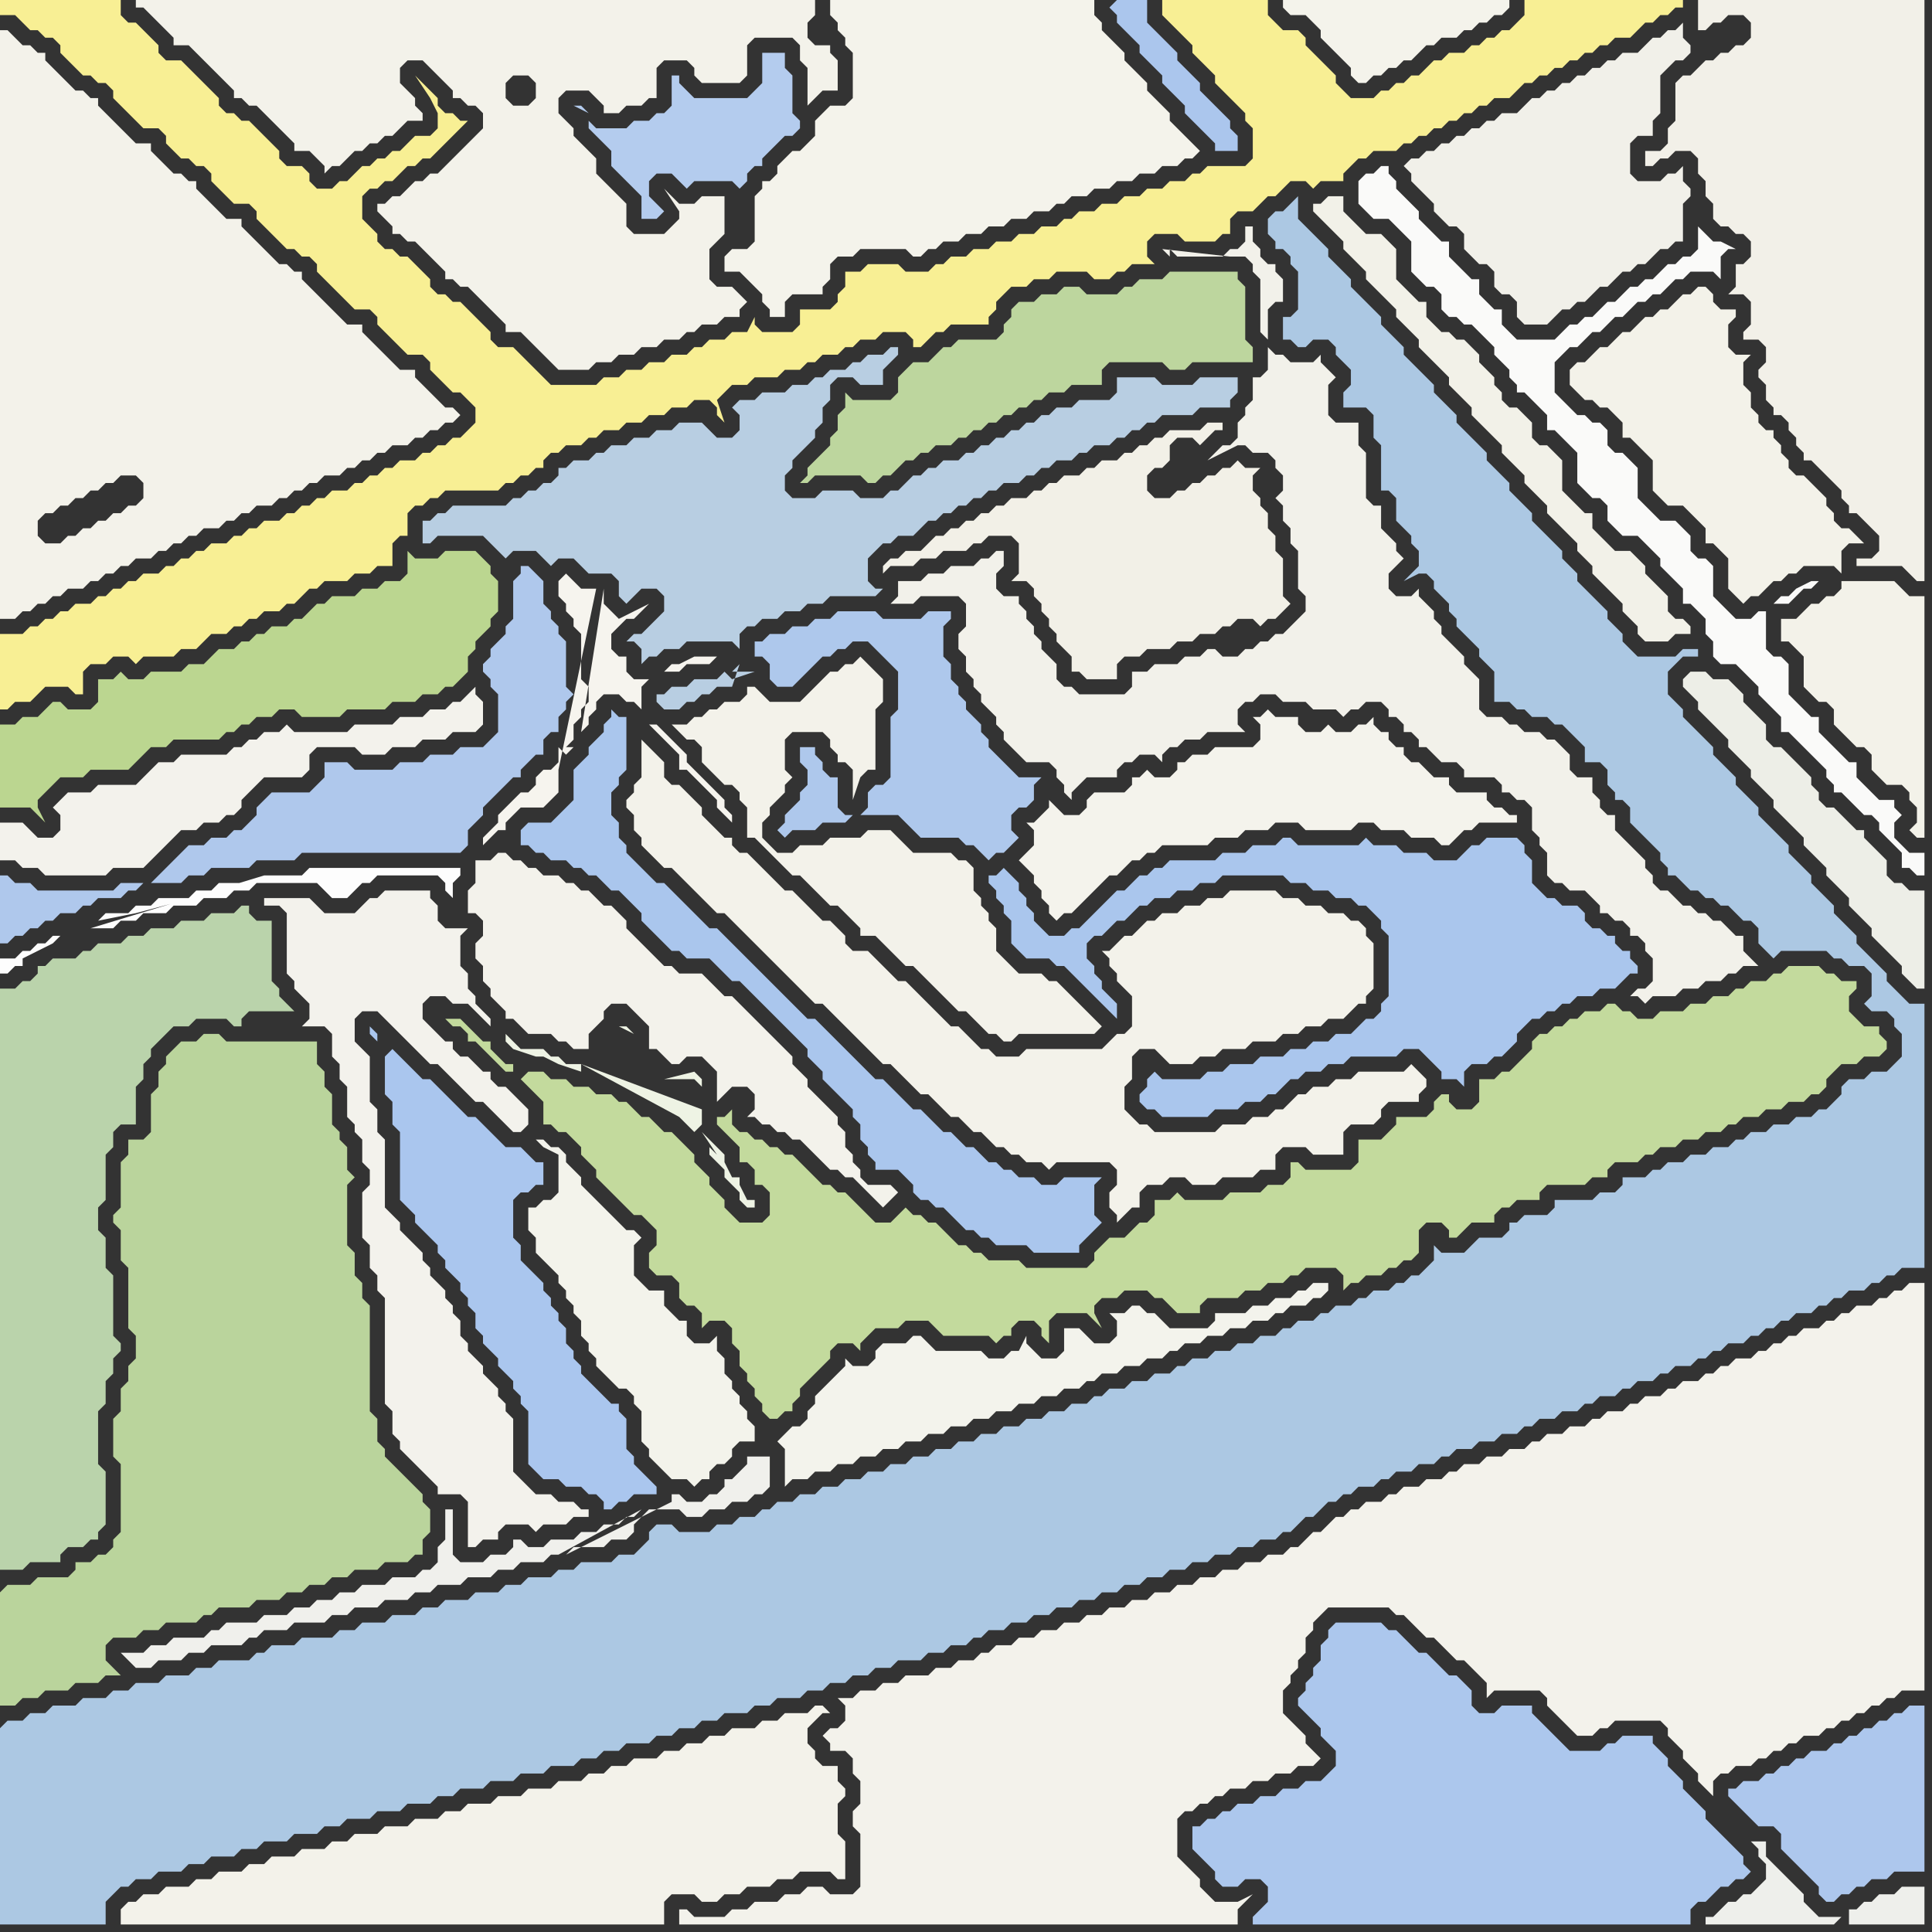 <svg width="256" height="256" xmlns="http://www.w3.org/2000/svg"><rect width="100%" height="100%" fill="#333333" stroke="none"/><script> 
var tempColor;
function hoverPath(evt){
obj = evt.target;
tempColor = obj.getAttribute("fill");
obj.setAttribute("fill","red");
//alert(tempColor);
//obj.setAttribute("stroke","red");}
function recoverPath(evt){
obj = evt.target;
obj.setAttribute("fill", tempColor);
//obj.setAttribute("stroke", tempColor);
}</script><path onmouseover="hoverPath(evt)" onmouseout="recoverPath(evt)" fill="rgb(243,243,235)" d="M  71,160l -1,0 0,3 1,1 0,2 1,1 1,1 1,1 0,1 1,1 0,1 1,1 0,1 1,1 0,2 1,1 0,1 1,1 0,1 1,1 1,1 1,1 1,0 1,1 0,1 1,1 0,4 1,1 0,1 1,1 1,1 1,1 2,0 1,1 1,-1 1,0 0,-1 1,-1 1,0 1,-1 0,-1 1,-1 2,0 0,-2 -1,-1 0,-1 -1,-1 0,-1 -1,-1 0,-1 -1,-1 0,-2 -1,-1 0,-2 -1,1 -2,0 -1,-1 0,-2 -1,0 -1,-1 -1,-1 0,-2 -2,0 -1,-1 -1,-1 0,-4 1,-1 -1,-1 -1,0 -1,-1 -1,-1 -1,-1 -1,-1 -1,-1 -1,-1 0,-1 -1,-1 -1,-1 0,-1 -1,-1 -1,0 -1,-1 -1,0 1,1 2,1 0,5 -1,1 -1,0 -1,1Z"/>
<path onmouseover="hoverPath(evt)" onmouseout="recoverPath(evt)" fill="rgb(184,206,226)" d="M  88,80l 0,1 -1,1 -1,1 -1,1 -1,0 -1,1 1,0 1,1 0,2 1,-1 1,0 1,-1 2,0 1,-1 6,0 1,1 0,-2 1,-1 1,0 1,-1 2,0 1,-1 2,0 1,-1 2,0 1,-1 6,0 1,-1 -1,0 -1,-1 0,-3 1,-1 1,-1 1,0 1,-1 2,0 1,-1 1,-1 1,0 1,-1 1,0 1,-1 1,0 1,-1 1,0 1,-1 1,0 1,-1 2,0 1,-1 1,0 1,-1 1,0 1,-1 2,0 1,-1 1,0 1,-1 2,0 1,-1 1,0 1,-1 1,0 1,-1 1,0 1,-1 4,0 1,-1 4,0 0,-1 1,-1 0,-2 -5,0 -1,1 -4,0 -1,-1 -5,0 0,2 -1,1 -4,0 -1,1 -2,0 -1,1 -1,0 -1,1 -1,0 -1,1 -1,0 -1,1 -1,0 -1,1 -1,0 -1,1 -1,0 -1,1 -2,0 -1,1 -1,0 -1,1 -1,0 -1,1 -1,1 -1,0 -1,1 -3,0 -1,-1 -4,0 -1,1 -3,0 -1,-1 0,-2 1,-1 0,-1 1,-1 1,-1 1,-1 0,-1 1,-1 0,-2 1,-1 0,-2 1,-1 2,0 1,1 3,0 0,-2 1,-1 1,-1 0,-1 -1,0 -1,1 -2,0 -1,1 -1,0 -1,1 -2,0 -1,1 -1,0 -1,1 -2,0 -1,1 -3,0 -1,1 -2,0 -1,1 1,1 0,2 -1,1 -2,0 -1,-1 -1,-1 -3,0 -1,1 -2,0 -1,1 -2,0 -1,1 -2,0 -1,1 -1,0 -1,1 -2,0 -1,1 -1,0 0,1 -1,1 -1,0 -1,1 -1,0 -1,1 -1,0 -1,1 -7,0 -1,1 -1,0 -1,1 -1,0 0,3 1,0 1,-1 6,0 1,1 1,1 1,1 1,-1 3,0 1,1 1,1 1,-1 2,0 1,1 1,1 3,0 1,1 0,2 1,1 1,-1 1,-1 2,0 1,1 0,1 10,8 -1,1 3,0 -3,1 -1,-1 0,0 -1,1 -3,0 -1,1 -2,0 -1,1 -1,0 0,1 1,1 2,0 1,-1 1,0 1,-1 1,0 1,-1 2,0 1,-3 -10,-8Z"/>
<path onmouseover="hoverPath(evt)" onmouseout="recoverPath(evt)" fill="rgb(189,214,158)" d="M  111,56l 0,1 -1,1 0,1 -1,1 -1,1 -1,1 0,1 -1,1 1,0 1,-1 6,0 1,1 1,0 1,-1 1,0 1,-1 1,-1 1,0 1,-1 1,0 1,-1 2,0 1,-1 1,0 1,-1 1,0 1,-1 1,0 1,-1 1,0 1,-1 1,0 1,-1 1,0 1,-1 2,0 1,-1 4,0 0,-2 1,-1 7,0 1,1 2,0 1,-1 8,0 0,-2 -1,-1 0,-7 -1,-1 0,-1 -9,0 -1,1 -3,0 -1,1 -1,0 -1,1 -4,0 -1,-1 -2,0 -1,1 -2,0 -1,1 -2,0 -1,1 0,1 -1,1 0,1 -1,1 -5,0 -1,1 -1,0 -1,1 -1,1 -2,0 -1,1 -1,1 0,2 -1,1 -5,0 -1,-1 0,2 -1,1Z"/>
<path onmouseover="hoverPath(evt)" onmouseout="recoverPath(evt)" fill="rgb(244,243,236)" d="M  137,112l 0,0 -1,1 -1,1 1,1 1,1 0,1 1,1 0,1 1,1 0,1 1,1 1,-1 1,0 1,-1 1,-1 1,-1 1,-1 1,-1 1,0 1,-1 1,-1 1,0 1,-1 1,0 1,-1 6,0 1,-1 3,0 1,-1 3,0 1,-1 3,0 1,1 6,0 1,-1 2,0 1,1 3,0 1,1 3,0 1,1 1,0 1,-1 1,-1 1,0 1,-1 5,0 0,-1 -1,0 -1,-1 -1,0 -1,-1 0,-1 -4,0 -1,-1 0,-1 -2,0 -1,-1 -1,-1 -1,0 -1,-1 0,-1 -1,0 -1,-1 0,-1 -1,0 -1,-1 0,-1 -1,1 -1,0 -1,1 -2,0 -1,-1 -1,1 -2,0 -1,-1 0,-1 -3,0 -1,-1 -1,1 -1,0 1,1 0,2 -1,1 -5,0 -1,1 -2,0 -1,1 -1,0 0,1 -1,1 -2,0 -1,-1 -1,1 -1,0 0,1 -1,1 -4,0 -1,1 0,1 -1,1 -2,0 -1,-1 -1,-1 0,1 -1,1 0,0 -1,1 -1,0 1,1Z"/>
<path onmouseover="hoverPath(evt)" onmouseout="recoverPath(evt)" fill="rgb(243,242,236)" d="M  51,160l 0,-9 -1,-1 0,-3 -1,-1 0,-6 -1,-1 -1,-1 0,-3 1,-1 2,0 1,1 1,1 1,1 1,1 1,1 1,1 1,1 1,0 1,1 1,1 1,1 1,1 1,1 1,0 1,1 1,1 1,1 1,1 1,0 1,-1 0,-2 -1,-1 0,0 -1,-1 -1,-1 -1,0 -1,-1 0,-1 -1,0 -1,-1 -1,-1 -1,0 -1,-1 0,-1 -1,0 -1,-1 -1,-1 -1,-1 0,-2 1,-1 2,0 1,1 2,0 1,1 1,1 1,1 0,-1 -1,-1 -1,-1 0,-1 -1,-1 0,-2 -1,-1 0,-4 1,-1 -3,0 -1,-1 0,-2 -1,-1 0,-1 -6,0 -1,1 -1,0 -1,1 -1,1 -4,0 -1,-1 -1,-1 -6,0 0,1 2,0 1,1 0,8 1,1 0,1 1,1 1,1 0,2 -1,1 3,0 1,1 0,3 1,1 0,2 1,1 0,4 1,1 0,1 1,1 0,3 1,1 0,2 -1,1 0,6 1,1 0,3 1,1 0,2 1,1 0,14 1,1 0,3 1,1 0,1 1,1 1,1 1,1 1,1 1,1 0,1 3,0 1,1 0,6 1,0 1,-1 2,0 0,-1 1,-1 3,0 1,1 1,-1 3,0 1,-1 2,0 0,-1 -1,0 -1,-1 -2,0 -1,-1 -2,0 -1,-1 -1,-1 -1,-1 0,-7 -1,-1 0,-1 -1,-1 0,-1 -1,-1 -1,-1 0,-1 -1,-1 -1,-1 0,-1 -1,-1 0,-2 -1,-1 0,-1 -1,-1 0,-1 -1,-1 -1,-1 0,-1 -1,-1 0,-1 -1,-1 -1,-1 -1,-1 0,-1 -2,-2Z"/>
<path onmouseover="hoverPath(evt)" onmouseout="recoverPath(evt)" fill="rgb(174,200,236)" d="M  115,105l 0,2 -1,1 5,0 1,1 1,1 1,1 5,0 1,1 1,0 1,1 1,1 1,-1 1,0 2,-2 -1,-1 0,-2 1,-1 1,0 1,-1 0,-2 1,-1 -3,0 -1,-1 -1,-1 -1,-1 -1,-1 0,-1 -1,-1 0,-1 -1,-1 -1,-1 0,-1 -1,-1 0,-1 -1,-1 0,-2 -1,-1 0,-4 1,-1 0,-1 -3,0 -1,1 -5,0 -1,-1 -5,0 -1,1 -2,0 -1,1 -2,0 -1,1 -2,0 -1,1 -1,0 0,2 1,0 1,1 0,2 1,1 2,0 1,-1 0,0 3,-3 1,0 1,-1 1,0 1,-1 2,0 1,1 1,1 1,1 1,1 0,5 -1,1 0,8 -1,1 -1,0 -1,1 -2,3 -1,0 -1,-1 0,-4 -1,0 -1,-1 0,-1 -1,-1 0,-1 -2,0 0,2 1,1 0,2 -1,1 0,1 -1,1 -1,1 0,1 -1,1 1,1 1,-1 3,0 1,-1 3,0 1,-1 2,-3Z"/>
<path onmouseover="hoverPath(evt)" onmouseout="recoverPath(evt)" fill="rgb(171,198,237)" d="M  147,1l 0,0 1,1 0,1 1,1 1,1 1,1 0,1 1,1 1,1 1,1 0,1 1,1 2,2 0,1 1,1 1,1 1,1 1,1 0,1 3,0 0,-2 -1,-1 0,-1 -1,-1 -1,-1 -1,-1 -1,-1 0,-1 -1,-1 -1,-1 -1,-1 0,-1 -1,-1 -1,-1 -1,-1 -1,-1 0,-3 -4,0 -1,1Z"/>
<path onmouseover="hoverPath(evt)" onmouseout="recoverPath(evt)" fill="rgb(244,243,235)" d="M  172,0l -2,0 0,1 1,1 2,0 1,1 1,1 0,1 1,1 1,1 1,1 1,1 0,1 1,1 1,0 1,-1 1,0 1,-1 1,0 1,-1 1,0 1,-1 1,-1 1,0 1,-1 2,0 1,-1 1,0 1,-1 1,0 1,-1 1,0 1,-1 0,-1Z"/>
<path onmouseover="hoverPath(evt)" onmouseout="recoverPath(evt)" fill="rgb(175,200,236)" d="M  23,114l 0,0 -1,1 -1,1 -1,1 4,0 1,-1 2,0 1,-1 5,0 1,-1 5,0 1,-1 21,0 1,-1 0,-2 1,-1 1,-1 0,-1 1,-1 1,-1 1,-1 1,-1 1,0 0,-1 1,-1 1,-1 1,0 0,-2 1,-1 1,0 0,-2 1,-1 0,-1 1,-1 -1,-1 0,-6 -1,-1 0,-1 -1,-1 0,-1 -1,-1 0,-3 -1,-1 -1,-1 -1,0 0,1 -1,1 0,5 -1,1 0,1 -1,1 -1,1 0,1 -1,1 0,1 1,1 0,1 1,1 0,5 -1,1 -1,1 -3,0 -1,1 -3,0 -1,1 -3,0 -1,1 -5,0 -1,-1 -3,0 0,2 -1,1 -1,1 -5,0 -1,1 -1,1 0,1 -2,2 -1,0 -1,1 -2,0 -1,1 -2,0 -1,1 -1,1 -4,3 -3,0 -1,1 -10,0 -1,-1 -2,0 -1,-1 -1,0 0,9 1,0 1,-1 1,0 1,-1 1,0 1,-1 1,0 1,-1 2,0 1,-1 1,0 1,-1 3,0 1,-1 1,0 1,-1 4,-3Z"/>
<path onmouseover="hoverPath(evt)" onmouseout="recoverPath(evt)" fill="rgb(243,242,236)" d="M  46,97l -7,0 -1,-1 -1,1 -2,0 -1,1 -1,0 -1,1 -1,0 -1,1 -6,0 -1,1 -2,0 -1,1 -1,1 -1,1 -5,0 -1,1 -3,0 -1,1 -1,1 1,1 0,2 -1,1 -2,0 -1,-1 -1,-1 -3,0 0,5 2,0 1,1 2,0 1,1 8,0 1,-1 4,0 1,-1 1,-1 1,-1 1,-1 1,-1 2,0 1,-1 2,0 1,-1 1,0 1,-1 0,-1 1,-1 1,-1 1,-1 5,0 1,-1 0,-2 1,-1 5,0 1,1 3,0 1,-1 3,0 1,-1 3,0 1,-1 3,0 1,-1 0,-3 -1,-1 0,-1 -1,1 0,0 -1,1 -1,0 -1,1 -2,0 -1,1 -3,0 -1,1 -5,0 -1,1Z"/>
<path onmouseover="hoverPath(evt)" onmouseout="recoverPath(evt)" fill="rgb(243,242,233)" d="M  208,50l 0,1 1,1 1,1 1,0 1,1 1,0 1,1 1,1 0,2 1,0 1,1 1,1 1,1 0,4 1,1 1,1 2,0 1,1 1,1 1,1 0,2 1,0 1,1 1,1 0,4 1,1 1,1 1,-1 1,0 1,-1 1,-1 1,0 1,-1 1,0 1,-1 4,0 1,1 0,-3 1,-1 2,0 -1,-1 0,0 -1,-1 -1,0 -1,-1 0,-1 -1,-1 0,-1 -1,-1 -1,-1 -1,-1 -1,0 -1,-1 0,-1 -1,-1 0,-1 -1,-1 0,-1 -1,0 -1,-1 0,-1 -1,-1 0,-2 -1,-1 0,-3 1,-1 -2,0 -1,-1 0,-3 1,-1 0,-1 -2,0 -1,-1 0,-1 -1,-1 -1,0 -1,1 -1,0 -1,1 -1,1 -1,0 -1,1 -1,0 -1,1 -1,1 -1,0 -1,1 -1,1 -1,0 -1,1 -1,1 -1,0 -1,1 0,1 36,27 0,1 -1,1 -1,0 -1,1 -1,0 -1,1 -1,1 -2,0 0,3 1,0 1,1 1,1 0,4 1,1 1,1 1,0 1,1 0,2 1,1 1,1 1,1 1,0 1,1 0,2 1,1 1,1 2,0 1,1 0,1 1,1 0,2 -1,1 1,1 1,0 0,-32 -2,0 -1,-1 -1,-1 -7,0 -36,-27Z"/>
<path onmouseover="hoverPath(evt)" onmouseout="recoverPath(evt)" fill="rgb(237,238,231)" d="M  223,90l 0,1 1,1 1,1 0,1 1,1 1,1 1,1 1,1 0,1 1,1 1,1 1,1 0,1 1,1 1,1 1,1 0,1 1,1 1,1 1,1 1,1 0,1 1,1 1,1 1,1 0,1 1,1 1,1 1,1 0,1 1,1 1,1 1,1 0,1 1,1 1,1 1,1 1,1 0,1 1,1 1,1 1,0 0,-13 -2,0 -1,-1 -1,0 -1,-1 0,-2 -1,-1 -1,-1 -1,-1 0,-1 -1,0 -1,-1 -1,-1 -1,-1 -1,0 -1,-1 0,-1 -1,-1 0,-1 -1,-1 -1,-1 -1,-1 -1,-1 -1,0 -1,-1 0,-2 -1,-1 -1,-1 -1,-1 0,-1 -1,-1 -1,-1 -2,0 -1,-1 -2,0 -1,1Z"/>
<path onmouseover="hoverPath(evt)" onmouseout="recoverPath(evt)" fill="rgb(187,214,144)" d="M  0,99l 0,8 4,0 1,1 1,1 -1,-2 0,-1 2,-2 1,-1 3,0 1,-1 5,0 1,-1 1,-1 1,-1 2,0 1,-1 6,0 1,-1 1,0 1,-1 1,0 1,-1 2,0 1,-1 2,0 1,1 5,0 1,-1 5,0 1,-1 3,0 1,-1 2,0 1,-1 1,0 1,-1 1,-1 0,-2 1,-1 0,-1 1,-1 1,-1 0,-1 1,-1 0,-4 -1,-1 0,-1 -1,-1 -1,-1 -4,0 -1,1 -3,0 -1,-1 0,3 -1,1 -2,0 -1,1 -2,0 -1,1 -3,0 -1,1 -1,0 -1,1 -1,1 -1,0 -1,1 -2,0 -1,1 -1,0 -1,1 -1,0 -1,1 -2,0 -1,1 -1,1 -2,0 -1,1 -4,0 -1,1 -2,0 -1,-1 -1,1 -2,0 0,3 -1,1 -3,0 -1,-1 -1,0 -1,1 0,0 -1,1 -2,0 -1,1 -2,0Z"/>
<path onmouseover="hoverPath(evt)" onmouseout="recoverPath(evt)" fill="rgb(186,212,156)" d="M  0,211l 0,15 2,0 1,-1 2,0 1,-1 3,0 1,-1 3,0 1,-1 2,0 -2,-2 0,-2 1,-1 3,0 1,-1 2,0 1,-1 4,0 1,-1 1,0 1,-1 4,0 1,-1 3,0 1,-1 2,0 1,-1 2,0 1,-1 2,0 1,-1 3,0 1,-1 3,0 1,-1 1,0 0,-2 1,-1 0,-3 -1,-1 0,-1 -1,-1 -1,-1 -1,-1 -1,-1 -1,-1 0,-1 -1,-1 0,-3 -1,-1 0,-14 -1,-1 0,-2 -1,-1 0,-3 -1,-1 0,-8 1,-1 -1,-1 0,-3 -1,-1 0,-1 -1,-1 0,-4 -1,-1 0,-2 -1,-1 0,-3 -12,0 -1,-1 -2,0 -1,1 -2,0 -1,1 -1,1 0,1 -1,1 0,2 -1,1 0,5 -1,1 -2,0 0,2 -1,1 0,6 -1,1 0,1 1,1 0,4 1,1 0,8 1,1 0,3 -1,1 0,2 -1,1 0,3 -1,1 0,5 1,1 0,9 -1,1 0,1 -1,1 -1,0 -1,1 -2,0 0,1 -1,1 -4,0 -1,1 -3,0 -1,1Z"/>
<path onmouseover="hoverPath(evt)" onmouseout="recoverPath(evt)" fill="rgb(243,242,235)" d="M  68,114l 0,0 -1,-1 -1,0 -1,1 -2,0 0,3 -1,1 0,3 1,0 1,1 0,2 -1,1 0,2 1,1 0,2 1,1 0,1 1,1 1,1 0,1 1,0 1,1 1,1 3,0 1,1 1,0 1,1 2,0 0,-2 1,-1 1,-1 0,-1 1,-1 2,0 1,1 1,1 1,1 0,3 1,0 1,1 1,1 1,0 1,-1 2,0 1,1 1,1 0,4 1,-1 0,0 1,-1 2,0 1,1 0,2 -1,1 1,0 1,1 1,0 1,1 1,0 1,1 1,0 1,1 1,1 1,1 1,1 1,0 1,1 1,0 1,1 1,1 1,1 1,1 2,-2 -1,-1 -3,0 -1,-1 0,-1 -1,-1 0,-1 -1,-1 0,-2 -1,-1 0,-1 -1,-1 -1,-1 -1,-1 -1,-1 0,-1 -1,-1 -1,-1 0,-1 -1,-1 -1,-1 -1,-1 -3,-3 -1,-1 -1,-1 -1,0 -1,-1 -1,-1 -1,-1 -3,0 -1,-1 -1,0 -1,-1 -1,-1 -1,-1 -1,-1 -1,-1 0,-1 -1,-1 -1,-1 -1,0 -1,-1 -1,-1 -1,0 -1,-1 -1,0 -1,-1 -2,0 -1,-1 -1,0 -1,-1Z"/>
<path onmouseover="hoverPath(evt)" onmouseout="recoverPath(evt)" fill="rgb(242,241,232)" d="M  175,27l -1,0 0,1 1,1 0,0 1,1 1,1 1,1 0,1 1,1 1,1 1,1 0,1 1,1 1,1 1,1 1,1 0,1 1,1 1,1 1,1 0,1 1,1 1,1 1,1 1,1 0,1 1,1 1,1 1,1 0,1 1,1 1,1 1,1 1,1 0,1 1,1 1,1 1,1 0,1 1,1 1,1 1,1 0,1 1,1 1,1 1,1 1,1 0,1 1,1 1,1 0,1 1,1 1,1 1,1 1,1 0,1 1,1 1,1 0,1 1,1 3,0 1,-1 2,0 0,-1 -1,-1 -1,0 -1,-1 0,-2 -1,-1 -1,-1 -1,-1 0,-1 -1,-1 -1,-1 -2,0 -1,-1 -1,-1 -1,-1 0,-2 -1,0 -1,-1 -1,-1 -1,-1 0,-4 -1,-1 -1,-1 -1,0 -1,-1 0,-2 -1,-1 -1,-1 -1,0 -1,-1 0,-1 -1,-1 0,-1 -1,-1 -1,-1 0,-1 -1,-1 -1,-1 -1,0 -1,-1 -1,0 -1,-1 -1,-1 0,-2 -1,0 -1,-1 -1,-1 -1,-1 0,-4 -1,-1 -1,-1 -2,0 -1,-1 -1,-1 -1,-1 0,-2 -2,0 -1,1Z"/>
<path onmouseover="hoverPath(evt)" onmouseout="recoverPath(evt)" fill="rgb(172,199,237)" d="M  177,234l -1,1 -1,1 -2,0 -1,1 -2,0 -1,1 -2,0 -1,1 -2,0 -1,1 -1,0 -1,1 -1,0 -1,1 -1,0 0,3 1,1 0,0 1,1 1,1 0,1 1,1 2,0 1,-1 2,0 1,1 0,2 -1,1 -1,1 0,1 58,0 0,-2 1,-1 1,0 1,-1 1,-1 1,0 1,-1 1,0 1,-1 -1,-1 0,-1 -1,-1 -1,-1 -1,-1 -1,-1 -1,-1 0,-1 -1,-1 -1,-1 -1,-1 0,-1 -1,-1 -1,-1 0,-1 -1,-1 -1,-1 0,-1 -4,0 -1,1 -1,0 -1,1 -4,0 -1,-1 -1,-1 -1,-1 -1,-1 -1,-1 0,-1 -4,0 -1,1 -2,0 -1,-1 0,-2 -1,-1 -1,-1 -1,0 -1,-1 -1,-1 -1,-1 -1,0 -1,-1 -1,-1 -1,-1 -1,0 -1,-1 -6,0 -1,1 0,1 -1,1 0,2 -1,1 0,1 -1,1 0,1 -1,1 0,1 1,1 0,0 1,1 1,1 0,1 1,1 1,1Z"/>
<path onmouseover="hoverPath(evt)" onmouseout="recoverPath(evt)" fill="rgb(253,253,253)" d="M  8,124l -1,0 -1,1 -1,0 -1,1 -1,0 -1,1 -2,0 0,2 1,0 1,-1 1,0 0,-1 2,-1 2,-1 1,-1 4,-1 3,0 1,-1 2,0 1,-1 3,0 1,-1 3,0 1,-1 3,0 1,-1 2,0 1,-1 8,0 1,1 1,1 2,0 1,-1 1,-1 1,0 1,-1 8,0 1,1 0,1 1,1 0,-2 1,-1 0,-1 -20,0 -1,1 -5,0 -23,7 -4,1 25,-7 -4,0 -1,1 -2,0 -1,1 -4,0 -1,1 -2,0 -1,1 -3,0 -1,1 5,-1 0,0 15,-4 -25,7Z"/>
<path onmouseover="hoverPath(evt)" onmouseout="recoverPath(evt)" fill="rgb(243,242,234)" d="M  51,27l -1,0 0,1 1,1 0,0 1,1 0,1 1,0 1,1 1,0 1,1 1,1 1,1 1,1 0,1 1,0 1,1 1,0 1,1 2,2 1,1 1,1 0,1 2,0 1,1 1,1 1,1 1,1 1,1 4,0 1,-1 2,0 1,-1 2,0 1,-1 2,0 1,-1 2,0 1,-1 1,0 1,-1 2,0 1,-1 2,0 0,-1 1,-1 -1,-1 0,0 -1,-1 -2,0 -1,-1 0,-4 1,-1 1,-1 0,-5 -3,0 -1,1 -2,0 -1,-1 -1,-1 2,3 0,1 -1,1 -1,1 -4,0 -1,-1 0,-3 -1,-1 -1,-1 -1,-1 -1,-1 0,-2 -1,-1 -1,-1 -1,-1 0,-1 -1,-1 -1,-1 0,-2 1,-1 3,0 1,1 1,1 0,1 2,0 1,-1 2,0 1,-1 1,0 0,-4 1,-1 3,0 1,1 0,1 1,1 5,0 1,-1 0,-4 1,-1 5,0 1,1 0,2 1,1 0,5 1,-1 1,-1 2,0 0,-4 -1,-1 0,-1 -2,0 -1,-1 0,-2 1,-1 0,-2 -90,0 0,1 1,0 1,1 1,1 1,1 1,1 0,1 2,0 1,1 1,1 1,1 1,1 1,1 1,1 0,1 1,0 1,1 1,0 1,1 1,1 1,1 1,1 1,1 0,1 2,0 1,1 1,1 0,1 1,-1 1,0 1,-1 1,-1 1,0 1,-1 1,0 1,-1 1,0 1,-1 1,-1 2,0 0,-1 -1,-1 0,-1 -1,-1 -1,-1 0,-2 1,-1 2,0 1,1 1,1 2,2 0,1 1,0 1,1 1,0 1,1 0,2 -1,1 -1,1 -2,2 -1,1 -1,1 -1,0 -1,1 -1,0 -1,1 -1,1 -1,0 -1,1 16,-14 0,-2 1,-1 2,0 1,1 0,2 -1,1 -2,0 -1,-1 -16,14Z"/>
<path onmouseover="hoverPath(evt)" onmouseout="recoverPath(evt)" fill="rgb(170,198,238)" d="M  51,140l 0,5 1,1 0,3 1,1 0,9 1,1 1,1 0,1 1,1 1,1 1,1 0,1 1,1 0,1 1,1 1,1 0,1 1,1 0,1 1,1 0,2 1,1 0,1 1,1 1,1 0,1 1,1 1,1 0,1 1,1 0,1 1,1 0,7 1,1 1,1 2,0 1,1 2,0 1,1 1,0 1,1 0,1 1,0 1,-1 1,0 1,-1 3,0 0,-1 -1,-1 0,0 -1,-1 -1,-1 0,-1 -1,-1 0,-4 -1,-1 0,-1 -1,0 -1,-1 -1,-1 -1,-1 -1,-1 0,-1 -1,-1 0,-1 -1,-1 0,-2 -1,-1 0,-1 -1,-1 0,-1 -1,-1 0,-1 -1,-1 -1,-1 -1,-1 0,-2 -1,-1 0,-5 1,-1 1,0 1,-1 1,0 0,-3 -1,0 -1,-1 -1,-1 -2,0 -1,-1 -1,-1 -1,-1 -1,-1 -1,0 -1,-1 -1,-1 -1,-1 -1,-1 -1,-1 -1,0 -1,-1 -1,-1 -1,-1 -1,-1 -1,1 -1,-2 0,-1 -1,-1 0,1 1,1 1,2Z"/>
<path onmouseover="hoverPath(evt)" onmouseout="recoverPath(evt)" fill="rgb(242,240,232)" d="M  255,2l 0,-2 -30,0 0,4 1,0 1,-1 1,0 1,-1 2,0 1,1 0,2 -1,1 -1,0 -1,1 -1,0 -1,1 -1,0 -1,1 -1,1 -1,0 -1,1 0,5 -1,1 0,2 -1,1 -2,0 0,2 1,0 1,-1 1,0 1,-1 2,0 1,1 0,2 1,1 0,2 1,1 0,2 1,1 1,0 1,1 1,0 1,1 0,2 -1,1 -1,0 0,3 -1,1 2,0 1,1 0,3 -1,1 0,1 2,0 1,1 0,2 -1,1 0,1 1,1 0,2 1,1 0,1 1,0 1,1 0,1 1,1 0,1 1,1 0,1 1,0 1,1 1,1 1,1 1,1 0,1 1,1 0,1 1,0 1,1 1,1 1,1 0,2 -1,1 -2,0 0,1 6,0 1,1 1,1 1,0 0,-75 -2,8 -2,0 -1,1 3,-1 2,-8 -5,10 0,1 1,1 -1,-2 5,-10 -3,12 0,0 3,-12Z"/>
<path onmouseover="hoverPath(evt)" onmouseout="recoverPath(evt)" fill="rgb(186,211,171)" d="M  0,133l 0,75 3,0 1,-1 4,0 0,-1 1,-1 2,0 1,-1 1,0 0,-1 1,-1 0,-7 -1,-1 0,-7 1,-1 0,-3 1,-1 0,-2 1,-1 0,-1 -1,-1 0,-8 -1,-1 0,-4 -1,-1 0,-3 1,-1 0,-6 1,-1 0,-2 1,-1 2,0 0,-5 1,-1 0,-2 1,-1 0,-1 1,-1 1,-1 1,-1 2,0 1,-1 4,0 1,1 1,0 0,-1 1,-1 6,0 -1,-1 0,0 -1,-1 0,-1 -1,-1 0,-8 -2,0 -1,-1 0,-1 -1,0 -1,1 -3,0 -1,1 -3,0 -1,1 -3,0 -1,1 -2,0 -1,1 -3,0 -1,1 -1,0 -1,1 -3,0 -1,1 -1,0 0,1 -1,1 -1,0 -1,1 -2,0Z"/>
<path onmouseover="hoverPath(evt)" onmouseout="recoverPath(evt)" fill="rgb(172,200,227)" d="M  0,229l 0,26 14,0 0,-3 1,-1 1,-1 1,0 1,-1 2,0 1,-1 3,0 1,-1 2,0 1,-1 3,0 1,-1 2,0 1,-1 3,0 1,-1 3,0 1,-1 2,0 1,-1 3,0 1,-1 3,0 1,-1 3,0 1,-1 2,0 1,-1 3,0 1,-1 3,0 1,-1 3,0 1,-1 3,0 1,-1 2,0 1,-1 2,0 1,-1 3,0 1,-1 2,0 1,-1 2,0 1,-1 2,0 1,-1 3,0 1,-1 2,0 1,-1 3,0 1,-1 2,0 1,-1 2,0 1,-1 2,0 1,-1 2,0 1,-1 3,0 1,-1 2,0 1,-1 2,0 1,-1 1,0 1,-1 2,0 1,-1 2,0 1,-1 2,0 1,-1 2,0 1,-1 2,0 1,-1 2,0 1,-1 2,0 1,-1 2,0 1,-1 2,0 1,-1 2,0 1,-1 2,0 1,-1 2,0 1,-1 2,0 1,-1 1,0 1,-1 1,-1 1,0 1,-1 1,-1 1,0 1,-1 1,0 1,-1 2,0 1,-1 1,0 1,-1 2,0 1,-1 2,0 1,-1 1,0 1,-1 2,0 1,-1 2,0 1,-1 2,0 1,-1 1,0 1,-1 2,0 1,-1 2,0 1,-1 1,0 1,-1 2,0 1,-1 1,0 1,-1 2,0 1,-1 1,0 1,-1 2,0 1,-1 1,0 1,-1 1,0 1,-1 2,0 1,-1 1,0 1,-1 1,0 1,-1 1,0 1,-1 2,0 1,-1 1,0 1,-1 1,0 1,-1 2,0 1,-1 1,0 1,-1 1,0 1,-1 3,0 0,-35 -2,0 -1,-1 -1,-1 -1,-1 0,-1 -1,-1 -1,-1 -1,-1 -1,-1 0,-1 -1,-1 -1,-1 -1,-1 0,-1 -1,-1 -1,-1 -1,-1 0,-1 -1,-1 -1,-1 -1,-1 0,-1 -1,-1 -1,-1 -1,-1 -1,-1 0,-1 -1,-1 -1,-1 -1,-1 0,-1 -1,-1 -1,-1 -1,-1 0,-1 -1,-1 -1,-1 -1,-1 -1,-1 0,-1 -1,-1 -1,-1 0,-3 1,-1 1,-1 2,0 0,-1 -2,0 -1,1 -5,0 -1,-1 -1,-1 0,-1 -1,-1 -1,-1 0,-1 -1,-1 -1,-1 -1,-1 -1,-1 0,-1 -1,-1 -1,-1 0,-1 -1,-1 -1,-1 -1,-1 -1,-1 0,-1 -1,-1 -1,-1 -1,-1 0,-1 -1,-1 -1,-1 -1,-1 0,-1 -1,-1 -1,-1 -1,-1 -1,-1 0,-1 -2,-2 -1,-1 0,-1 -1,-1 -1,-1 -1,-1 -1,-1 0,-1 -1,-1 -1,-1 -1,-1 0,-1 -1,-1 -1,-1 -1,-1 -1,-1 0,-1 -2,-2 -1,-1 0,-1 -1,-1 -1,-1 -1,-1 -1,-1 0,-3 -1,1 -1,1 -1,0 -1,1 0,2 1,1 0,1 1,0 1,1 0,1 1,1 0,5 -1,1 -1,0 0,3 1,0 1,1 1,0 1,-1 2,0 1,1 0,1 1,1 1,1 0,2 -1,1 0,2 3,0 1,1 0,3 1,1 0,6 1,0 1,1 0,3 1,1 1,1 0,1 1,1 0,2 -1,1 -1,1 2,-1 1,0 1,1 0,1 1,1 1,1 0,1 1,1 0,1 1,1 1,1 1,1 0,1 1,1 1,1 0,4 2,0 1,1 1,0 1,1 2,0 1,1 1,0 1,1 1,1 1,1 0,2 2,0 1,1 0,2 1,1 0,1 1,0 1,1 0,2 1,1 1,1 1,1 1,1 0,1 1,1 0,1 1,0 1,1 1,1 1,0 1,1 1,0 1,1 1,0 1,1 1,1 1,0 1,1 0,2 1,1 1,1 1,-1 6,0 1,1 1,0 1,1 2,0 1,1 0,3 -1,1 1,1 2,0 1,1 0,1 1,1 0,3 -1,1 -1,1 -2,0 -1,1 -2,0 -1,1 0,1 -1,1 -1,1 -1,0 -1,1 -2,0 -1,1 -2,0 -1,1 -2,0 -1,1 -1,0 -1,1 -2,0 -1,1 -2,0 -1,1 -2,0 -1,1 -1,0 -1,1 -3,0 0,1 -1,1 -2,0 -1,1 -5,0 0,1 -1,1 -3,0 -1,1 -1,0 0,1 -1,1 -3,0 -1,1 -1,1 -3,0 -1,-1 0,2 -1,1 -1,1 -1,0 -1,1 -1,0 -1,1 -2,0 -1,1 -1,0 -1,1 -2,0 -1,1 -1,0 -1,1 -2,0 -1,1 -1,0 -1,1 -2,0 -1,1 -2,0 -1,1 -2,0 -1,1 -2,0 -1,1 -1,0 -1,1 -2,0 -1,1 -2,0 -1,1 -2,0 -1,1 -1,0 -1,1 -2,0 -1,1 -2,0 -1,1 -2,0 -1,1 -2,0 -1,1 -2,0 -1,1 -2,0 -1,1 -2,0 -1,1 -2,0 -1,1 -2,0 -1,1 -2,0 -1,1 -2,0 -1,1 -2,0 -1,1 -2,0 -1,1 -2,0 -1,1 -1,0 -1,1 -2,0 -1,1 -2,0 -1,1 -4,0 -1,-1 -2,0 -1,1 0,1 -1,1 -1,1 -2,0 -1,1 -4,0 -1,1 -2,0 -1,1 -3,0 -1,1 -2,0 -1,1 -3,0 -1,1 -3,0 -1,1 -2,0 -1,1 -3,0 -1,1 -3,0 -1,1 -2,0 -1,1 -4,0 -1,1 -3,0 -1,1 -1,0 -1,1 -4,0 -1,1 -2,0 -1,1 -3,0 -1,1 -3,0 -1,1 -2,0 -1,1 -3,0 -1,1 -3,0 -1,1 -2,0 -1,1 -2,0 -1,1Z"/>
<path onmouseover="hoverPath(evt)" onmouseout="recoverPath(evt)" fill="rgb(243,242,234)" d="M  0,77l 0,5 2,0 1,-1 1,0 1,-1 1,0 1,-1 1,0 1,-1 2,0 1,-1 1,0 1,-1 1,0 1,-1 1,0 1,-1 2,0 1,-1 1,0 1,-1 1,0 1,-1 1,0 1,-1 2,0 1,-1 1,0 1,-1 1,0 1,-1 2,0 1,-1 1,0 1,-1 1,0 1,-1 1,0 1,-1 2,0 1,-1 1,0 1,-1 1,0 1,-1 1,0 1,-1 2,0 1,-1 1,0 1,-1 1,0 1,-1 1,0 1,-1 -1,-1 -1,0 -3,-3 -1,-1 0,-1 -2,0 -1,-1 -1,-1 -1,-1 -1,-1 -1,-1 0,-1 -2,0 -1,-1 -1,-1 -1,-1 -1,-1 -1,-1 -1,-1 0,-1 -1,0 -1,-1 -1,0 -1,-1 -1,-1 -1,-1 -1,-1 -1,-1 0,-1 -2,0 -1,-1 -1,-1 -1,-1 -1,-1 0,-1 -1,0 -1,-1 -1,0 -3,-3 0,-1 -2,0 -1,-1 -1,-1 -1,-1 -1,-1 -1,-1 0,-1 -1,0 -1,-1 -1,0 -1,-1 -1,-1 -1,-1 -1,-1 0,-1 -1,0 -1,-1 -1,0 -1,-1 -1,-1 -1,0 0,73 6,-5 -1,-1 0,-2 1,-1 1,0 1,-1 1,0 1,-1 1,0 1,-1 1,0 1,-1 1,0 1,-1 2,0 1,1 0,2 -1,1 -1,0 -1,1 -1,0 -1,1 -1,0 -1,1 -1,0 -1,1 -1,0 -1,1 -2,0 -6,5Z"/>
<path onmouseover="hoverPath(evt)" onmouseout="recoverPath(evt)" fill="rgb(238,243,228)" d="M  77,141l -2,0 -1,-1 -1,0 -1,-1 -3,0 -1,-1 -1,-1 0,1 1,1 0,0 3,1 1,0 2,1 3,1 0,-1 3,-2 0,0 -3,2 3,-3 1,-1 1,-1 1,0 -1,-1 2,2 -2,-1 -5,5 0,0 11,2 4,0 1,1 0,-1 -1,-1 0,0 -4,1 -11,-2 16,6 0,2 -1,1 0,0 1,1 1,1 0,1 1,1 1,1 0,1 1,1 1,1 0,1 1,1 1,0 0,-1 -1,0 -1,-2 0,-1 -1,0 -1,-2 0,-1 -1,-1 -1,-1 -1,-1 2,3 -4,-4 0,0 -1,-1Z"/>
<path onmouseover="hoverPath(evt)" onmouseout="recoverPath(evt)" fill="rgb(241,240,233)" d="M  188,21l -1,0 -1,1 1,1 0,1 1,1 1,1 1,1 0,1 1,1 1,1 1,0 1,1 0,2 1,1 1,1 1,0 1,1 0,2 1,1 1,0 1,1 0,2 1,1 3,0 1,-1 1,-1 1,0 1,-1 1,0 1,-1 1,-1 1,0 1,-1 1,-1 1,0 1,-1 1,0 1,-1 1,-1 1,0 1,-1 1,0 0,-5 1,-1 0,-1 -1,-1 0,-2 -1,1 -1,0 -1,1 -3,0 -1,-1 0,-4 1,-1 2,0 0,-2 1,-1 0,-5 2,-2 1,0 1,-1 0,-1 -1,-1 0,-2 -1,1 -1,0 -1,1 -1,0 -1,1 -1,1 -2,0 -1,1 -1,0 -1,1 -1,0 -1,1 -1,0 -1,1 -1,0 -1,1 -1,0 -1,1 -1,0 -1,1 -1,1 -2,0 -1,1 -1,0 -1,1 -1,0 -1,1 -1,0 -1,1 -1,0 -1,1 -1,0 -1,1Z"/>
<path onmouseover="hoverPath(evt)" onmouseout="recoverPath(evt)" fill="rgb(173,199,237)" d="M  236,245l 0,0 1,1 1,1 1,1 1,1 1,1 0,1 1,1 1,0 1,-1 1,0 1,-1 1,0 1,-1 2,0 1,-1 4,0 0,-22 -2,0 -1,1 -1,0 -1,1 -1,0 -1,1 -1,0 -1,1 -1,0 -1,1 -1,0 -1,1 -2,0 -1,1 -1,0 -1,1 -1,0 -1,1 -1,0 -1,1 -2,0 -1,1 -1,0 0,1 1,1 0,0 1,1 1,1 1,1 2,0 1,1Z"/>
<path onmouseover="hoverPath(evt)" onmouseout="recoverPath(evt)" fill="rgb(243,242,234)" d="M  73,255l 15,0 0,-3 1,-1 3,0 1,1 2,0 1,-1 2,0 1,-1 3,0 1,-1 2,0 1,-1 4,0 1,1 1,0 0,-5 -1,-1 0,-4 1,-1 0,-1 -1,-1 0,-2 -2,0 -1,-1 0,-1 -1,-1 0,-2 1,-1 1,-1 1,0 -1,-1 -1,0 -1,1 -3,0 -1,1 -2,0 -1,1 -3,0 -1,1 -2,0 -1,1 -2,0 -1,1 -2,0 -1,1 -3,0 -1,1 -2,0 -1,1 -2,0 -1,1 -3,0 -1,1 -3,0 -1,1 -3,0 -1,1 -3,0 -1,1 -2,0 -1,1 -3,0 -1,1 -3,0 -1,1 -3,0 -1,1 -2,0 -1,1 -3,0 -1,1 -3,0 -1,1 -2,0 -1,1 -3,0 -1,1 -2,0 -1,1 -3,0 -1,1 -2,0 -1,1 -1,0 -1,1 0,2Z"/>
<path onmouseover="hoverPath(evt)" onmouseout="recoverPath(evt)" fill="rgb(240,240,236)" d="M  75,206l 0,0 1,-1 4,0 1,-1 2,0 1,-1 0,-1 2,-2 4,0 1,1 2,0 1,-1 2,0 1,-1 2,0 1,-1 1,0 1,-1 0,-4 -3,0 0,1 -1,1 -1,1 -1,0 0,1 -1,1 -1,0 -1,1 -2,0 -1,-1 -1,0 0,1 -14,7 10,-6 -1,1 -1,0 -1,1 -2,0 -1,1 -2,0 -1,1 -3,0 -1,1 -2,0 -1,-1 -1,0 0,1 -1,1 -2,0 -1,1 -3,0 -1,-1 0,-6 -1,0 0,4 -1,1 0,2 -1,1 -1,0 -1,1 -3,0 -1,1 -3,0 -1,1 -2,0 -1,1 -2,0 -1,1 -2,0 -1,1 -3,0 -1,1 -4,0 -1,1 -1,0 -1,1 -4,0 -1,1 -2,0 -1,1 -3,0 1,1 0,0 1,1 2,0 1,-1 3,0 1,-1 2,0 1,-1 4,0 1,-1 1,0 1,-1 3,0 1,-1 4,0 1,-1 2,0 1,-1 3,0 1,-1 3,0 1,-1 2,0 1,-1 3,0 1,-1 3,0 1,-1 2,0 1,-1 3,0 1,-1 1,0 11,-6 -10,6Z"/>
<path onmouseover="hoverPath(evt)" onmouseout="recoverPath(evt)" fill="rgb(246,244,238)" d="M  79,78l -2,0 -1,-1 -1,-1 -1,1 0,2 1,1 0,1 1,1 0,1 1,1 0,6 1,1 0,2 -1,1 0,1 -1,1 0,2 -1,1 1,0 -1,1 -1,-1 0,2 -1,1 -1,0 -1,1 0,1 -1,1 -1,0 -1,1 -1,1 -1,1 0,1 -1,1 -1,1 0,1 1,-1 1,-1 1,0 0,-1 1,-1 1,-1 3,0 1,-1 1,-1 0,-3 5,-24 -2,19 1,-1 0,-1 1,-1 0,-1 1,-1 2,0 1,1 1,0 1,1 0,-3 1,-1 -2,0 -1,-1 0,-2 -1,0 -1,-1 0,-2 1,-1 1,-1 1,0 1,-1 1,-1 -4,2 -1,-1 -1,-1 0,-2 -3,19 2,-19 8,12 1,-1 2,0 1,-1 3,0 1,-1 -3,0 -2,1 -1,0 -2,2 -8,-12 7,18 0,0 1,1 1,1 1,1 1,1 0,2 1,0 1,1 1,1 1,1 1,1 0,1 1,1 1,1 0,-1 -1,-1 0,-1 -5,-5 0,-1 -4,-4 -1,0 -7,-18Z"/>
<path onmouseover="hoverPath(evt)" onmouseout="recoverPath(evt)" fill="rgb(243,242,234)" d="M  85,102l 0,1 -1,1 0,1 -1,1 0,1 1,1 0,2 1,1 0,1 1,1 1,1 1,1 1,0 1,1 1,1 1,1 1,1 1,1 1,1 1,0 1,1 1,1 7,7 1,1 1,1 1,1 1,0 1,1 1,1 1,1 1,1 1,1 1,1 1,1 1,1 1,0 1,1 1,1 1,1 1,1 1,0 1,1 1,1 1,1 1,0 1,1 1,1 1,0 1,1 1,1 1,0 1,1 1,0 1,1 2,0 1,1 1,-1 7,0 1,1 0,2 -1,1 0,2 1,1 0,1 1,-1 0,0 1,-1 1,0 0,-2 1,-1 2,0 1,-1 2,0 1,1 3,0 1,-1 4,0 1,-1 2,0 0,-2 1,-1 3,0 1,1 4,0 0,-3 1,-1 3,0 1,-1 0,-1 1,-1 4,0 0,-1 1,-1 0,-1 -1,-1 0,0 -1,-1 -1,1 -6,0 -1,1 -2,0 -1,1 -2,0 -1,1 -1,0 -1,1 -1,1 -1,0 -1,1 -2,0 -1,1 -3,0 -1,1 -8,0 -1,-1 -1,0 -1,-1 -1,-1 0,-3 1,-1 0,-3 1,-1 2,0 1,1 1,1 3,0 1,-1 2,0 1,-1 3,0 1,-1 3,0 1,-1 2,0 1,-1 2,0 1,-1 2,0 1,-1 1,-1 1,0 0,-1 1,-1 0,-6 -1,-1 0,-1 -1,-1 -1,0 -1,-1 -2,0 -1,-1 -2,0 -1,-1 -2,0 -1,-1 -6,0 -1,1 -2,0 -1,1 -2,0 -1,1 -2,0 -1,1 -1,0 -1,1 -1,1 -1,0 -1,1 -1,1 -1,0 1,1 0,1 1,1 0,1 1,1 1,1 0,4 -1,1 -1,0 -1,1 -1,1 -10,0 -1,1 -3,0 -1,-1 -1,0 -1,-1 -1,-1 -1,-1 -1,0 -1,-1 -1,-1 -3,-3 -1,-1 -1,0 -1,-1 -1,-1 -1,-1 -1,-1 -2,0 -1,-1 0,-1 -1,-1 -1,-1 -1,0 -1,-1 -1,-1 -1,-1 -1,-1 -1,0 -1,-1 -1,-1 -1,-1 -1,-1 -1,-1 -1,0 -1,-1 0,-1 -1,0 -1,-1 -1,-1 -1,-1 0,-1 -1,-1 -1,-1 -1,-1 -1,0 -1,-1 0,-2 -1,-1 -1,-1 -1,-1Z"/>
<path onmouseover="hoverPath(evt)" onmouseout="recoverPath(evt)" fill="rgb(244,243,235)" d="M  104,21l 0,0 -1,1 0,1 -1,1 -1,0 0,1 -1,1 0,6 -1,1 -2,0 -1,1 0,2 2,0 1,1 1,1 1,1 0,1 1,1 0,1 2,0 0,-2 1,-1 4,0 0,-1 1,-1 0,-2 1,-1 2,0 1,-1 6,0 1,1 1,0 1,-1 1,0 1,-1 2,0 1,-1 2,0 1,-1 2,0 1,-1 2,0 1,-1 2,0 1,-1 1,0 1,-1 2,0 1,-1 2,0 1,-1 2,0 1,-1 2,0 1,-1 2,0 1,-1 1,0 1,-1 -1,-1 0,0 -1,-1 -1,-1 -1,-1 0,-1 -1,-1 -2,-2 0,-1 -1,-1 -1,-1 -1,-1 0,-1 -1,-1 -1,-1 -1,-1 0,-1 -1,-1 0,-2 -35,0 0,2 1,1 0,1 1,1 0,1 1,1 0,6 -1,1 -2,0 -1,1 -1,1 0,2 -1,1 -1,1 -1,0 -1,1Z"/>
<path onmouseover="hoverPath(evt)" onmouseout="recoverPath(evt)" fill="rgb(243,242,235)" d="M  110,255l 54,0 0,-2 1,-1 1,-1 -2,1 -3,0 -1,-1 -1,-1 0,-1 -1,-1 -1,-1 -1,-1 0,-5 1,-1 1,0 1,-1 1,0 1,-1 1,0 1,-1 2,0 1,-1 2,0 1,-1 2,0 1,-1 2,0 1,-1 -1,-1 0,0 -1,-1 0,-1 -1,-1 -1,-1 -1,-1 0,-3 1,-1 0,-1 1,-1 0,-1 1,-1 0,-2 1,-1 0,-1 1,-1 1,-1 8,0 1,1 1,0 1,1 1,1 1,1 1,0 1,1 1,1 1,1 1,0 1,1 1,1 1,1 0,2 1,-1 6,0 1,1 0,1 1,1 1,1 1,1 1,1 2,0 1,-1 1,0 1,-1 6,0 1,1 0,1 1,1 1,1 0,1 1,1 1,1 0,1 1,1 1,1 0,-2 1,-1 1,0 1,-1 2,0 1,-1 1,0 1,-1 1,0 1,-1 1,0 1,-1 2,0 1,-1 1,0 1,-1 1,0 1,-1 1,0 1,-1 1,0 1,-1 1,0 1,-1 3,0 0,-54 -2,0 -1,1 -1,0 -1,1 -1,0 -1,1 -2,0 -1,1 -1,0 -1,1 -1,0 -1,1 -2,0 -1,1 -1,0 -1,1 -1,0 -1,1 -1,0 -1,1 -2,0 -1,1 -1,0 -1,1 -1,0 -1,1 -2,0 -1,1 -1,0 -1,1 -2,0 -1,1 -1,0 -1,1 -2,0 -1,1 -1,0 -1,1 -2,0 -1,1 -2,0 -1,1 -1,0 -1,1 -2,0 -1,1 -2,0 -1,1 -2,0 -1,1 -1,0 -1,1 -2,0 -1,1 -2,0 -1,1 -1,0 -1,1 -2,0 -1,1 -1,0 -1,1 -1,0 -1,1 -1,1 -1,0 -1,1 -1,1 -1,0 -1,1 -2,0 -1,1 -2,0 -1,1 -2,0 -1,1 -2,0 -1,1 -2,0 -1,1 -2,0 -1,1 -2,0 -1,1 -2,0 -1,1 -2,0 -1,1 -2,0 -1,1 -2,0 -1,1 -2,0 -1,1 -2,0 -1,1 -1,0 -1,1 -2,0 -1,1 -2,0 -1,1 -3,0 -1,1 -2,0 -1,1 -2,0 -1,1 -2,0 1,1 0,2 -1,1 -1,0 -1,1 1,1 0,1 2,0 1,1 0,2 1,1 0,3 -1,1 0,2 1,1 0,7 -1,1 -3,0 -1,-1 -2,0 -1,1 -2,0 -1,1 -3,0 -1,1 -2,0 -1,1 -4,0 -1,-1 -1,0 0,2Z"/>
<path onmouseover="hoverPath(evt)" onmouseout="recoverPath(evt)" fill="rgb(238,239,235)" d="M  244,254l -3,0 -1,-1 -1,-1 0,-1 -1,-1 -1,-1 -1,-1 -1,-1 -1,-1 0,-2 -2,0 -1,-1 -1,-1 -1,-1 -1,-1 5,5 0,1 1,1 0,2 -1,1 -1,1 -1,0 -1,1 -1,0 -1,1 -1,1 -1,0 0,1 17,0 1,-1 1,1 10,0 0,-5 -3,0 -1,1 -2,0 -1,1 -1,0 -1,1 -1,0 0,2 -1,-1Z"/>
<path onmouseover="hoverPath(evt)" onmouseout="recoverPath(evt)" fill="rgb(248,239,148)" d="M  0,87l 0,7 1,0 1,-1 2,0 1,-1 1,-1 3,0 1,1 1,0 0,-3 1,-1 2,0 1,-1 2,0 1,1 1,-1 4,0 1,-1 2,0 1,-1 1,-1 2,0 1,-1 1,0 1,-1 1,0 1,-1 2,0 1,-1 1,0 1,-1 1,-1 1,0 1,-1 3,0 1,-1 2,0 1,-1 2,0 0,-3 1,-1 1,0 0,-3 1,-1 1,0 1,-1 1,0 1,-1 7,0 1,-1 1,0 1,-1 1,0 1,-1 1,0 0,-1 1,-1 1,0 1,-1 2,0 1,-1 1,0 1,-1 2,0 1,-1 2,0 1,-1 2,0 1,-1 2,0 1,-1 2,0 1,1 0,1 1,1 -1,-3 2,-2 2,0 1,-1 3,0 1,-1 2,0 1,-1 1,0 1,-1 2,0 1,-1 1,0 1,-1 2,0 1,-1 3,0 1,1 0,1 1,0 1,-1 0,0 1,-1 1,0 1,-1 5,0 0,-1 1,-1 0,-1 1,-1 1,-1 2,0 1,-1 2,0 1,-1 4,0 1,1 2,0 1,-1 1,0 1,-1 3,0 -1,-1 0,-2 1,-1 3,0 1,1 4,0 1,-1 1,0 0,-2 1,-1 2,0 1,-1 1,-1 1,0 1,-1 1,-1 2,0 1,1 1,-1 3,0 0,-1 1,-1 1,-1 1,0 1,-1 3,0 1,-1 1,0 1,-1 1,0 1,-1 1,0 1,-1 1,0 1,-1 1,0 1,-1 1,0 1,-1 2,0 1,-1 1,-1 1,0 1,-1 1,0 1,-1 1,0 1,-1 1,0 1,-1 1,0 1,-1 1,0 1,-1 2,0 1,-1 1,-1 1,0 1,-1 1,0 1,-1 1,0 0,-1 -21,0 0,2 -1,1 -1,1 -1,0 -1,1 -1,0 -1,1 -1,0 -1,1 -2,0 -1,1 -1,0 -1,1 -1,1 -1,0 -1,1 -1,0 -1,1 -1,0 -1,1 -3,0 -1,-1 -1,-1 0,-1 -1,-1 -1,-1 -1,-1 -1,-1 0,-1 -1,-1 -2,0 -1,-1 -1,-1 0,-2 -14,0 0,2 1,1 0,0 1,1 1,1 1,1 0,1 3,3 0,1 1,1 1,1 1,1 1,1 0,1 1,1 0,4 -1,1 -5,0 -1,1 -1,0 -1,1 -2,0 -1,1 -2,0 -1,1 -2,0 -1,1 -2,0 -1,1 -2,0 -1,1 -1,0 -1,1 -2,0 -1,1 -2,0 -1,1 -2,0 -1,1 -2,0 -1,1 -2,0 -1,1 -1,0 -1,1 -3,0 -1,-1 -4,0 -1,1 -2,0 0,2 -1,1 0,1 -1,1 -4,0 0,2 -1,1 -4,0 -1,-1 0,-1 -1,2 -2,0 -1,1 -2,0 -1,1 -1,0 -1,1 -2,0 -1,1 -2,0 -1,1 -2,0 -1,1 -2,0 -1,1 -6,0 -1,-1 -1,-1 -1,-1 -1,-1 -1,-1 -2,0 -1,-1 0,-1 -1,-1 -1,-1 -1,-1 -1,-1 -1,0 -1,-1 -1,0 -1,-1 0,-1 -1,-1 -1,-1 -1,-1 -1,0 -1,-1 -1,0 -1,-1 0,-1 -1,-1 -1,-1 0,-3 1,-1 1,0 1,-1 1,0 1,-1 1,-1 1,0 1,-1 1,0 1,-1 3,-3 1,-1 -1,0 -1,-1 -1,0 -1,-1 0,-1 -1,-1 -1,-1 -1,-1 2,3 1,2 0,2 -1,1 -2,0 -1,1 -1,1 -1,0 -1,1 -1,0 -1,1 -1,0 -1,1 -1,1 -1,0 -1,1 -2,0 -1,-1 0,-1 -1,-1 -2,0 -1,-1 0,-1 -1,-1 -1,-1 -1,-1 -1,-1 -1,0 -1,-1 -1,0 -1,-1 0,-1 -1,-1 -1,-1 -1,-1 -1,-1 -1,-1 -2,0 -1,-1 0,-1 -1,-1 -1,-1 -1,-1 -1,0 -1,-1 0,-2 -16,0 0,2 2,0 1,1 1,1 1,0 1,1 1,0 1,1 0,1 1,1 1,1 1,1 1,0 1,1 1,0 1,1 0,1 1,1 1,1 1,1 1,1 2,0 1,1 0,1 1,1 1,1 1,0 1,1 1,0 1,1 0,1 1,1 1,1 1,1 2,0 1,1 0,1 1,1 3,3 1,0 1,1 1,0 1,1 0,1 1,1 1,1 1,1 1,1 1,1 2,0 1,1 0,1 1,1 1,1 1,1 1,1 2,0 1,1 0,1 1,1 1,1 1,1 1,0 1,1 1,1 0,2 -1,1 -1,1 -1,0 -1,1 -1,0 -1,1 -1,0 -1,1 -2,0 -1,1 -1,0 -1,1 -1,0 -1,1 -1,0 -1,1 -2,0 -1,1 -1,0 -1,1 -1,0 -1,1 -1,0 -1,1 -2,0 -1,1 -1,0 -1,1 -1,0 -1,1 -2,0 -1,1 -1,0 -1,1 -1,0 -1,1 -1,0 -1,1 -2,0 -1,1 -1,0 -1,1 -1,0 -1,1 -1,0 -1,1 -2,0 -1,1 -1,0 -1,1 -1,0 -1,1 -1,0 -1,1 -3,0Z"/>
<path onmouseover="hoverPath(evt)" onmouseout="recoverPath(evt)" fill="rgb(170,198,237)" d="M  69,111l 0,1 1,0 1,1 1,0 1,1 2,0 1,1 1,0 1,1 1,0 1,1 1,1 1,0 1,1 1,1 1,1 0,1 1,1 1,1 1,1 1,1 1,0 1,1 3,0 1,1 1,1 1,1 1,0 1,1 1,1 4,4 1,1 1,1 1,1 0,1 1,1 1,1 0,1 1,1 1,1 1,1 1,1 0,1 1,1 0,2 1,1 0,1 1,1 0,1 3,0 1,1 1,1 0,1 1,1 1,0 1,1 1,0 1,1 1,1 1,1 1,0 1,1 1,0 1,1 4,0 1,1 6,0 0,-1 1,-1 2,-2 -1,-1 0,-4 1,-1 -5,0 -1,1 -2,0 -1,-1 -2,0 -1,-1 -1,0 -1,-1 -1,0 -1,-1 -1,-1 -1,0 -1,-1 -1,-1 -1,0 -1,-1 -1,-1 -1,-1 -1,0 -1,-1 -1,-1 -1,-1 -1,-1 -1,0 -1,-1 -2,-2 -1,-1 -1,-1 -1,-1 -2,-2 -1,0 -1,-1 -1,-1 -1,-1 -1,-1 -1,-1 -1,-1 -1,-1 -1,-1 -1,-1 -1,-1 -1,-1 -1,-1 -1,0 -1,-1 -1,-1 -1,-1 -1,-1 -1,-1 -1,-1 -1,0 -1,-1 -1,-1 -1,-1 -1,-1 0,-1 -1,-1 0,-2 -1,-1 0,-3 1,-1 0,-1 1,-1 0,-7 -1,0 -1,-1 0,1 -1,1 0,1 -1,1 -1,1 0,1 -1,1 -1,1 0,4 -1,1 -1,1 -1,1 -3,0 -1,1Z"/>
<path onmouseover="hoverPath(evt)" onmouseout="recoverPath(evt)" fill="rgb(195,218,157)" d="M  69,143l 0,0 1,1 1,1 1,1 0,3 1,0 1,1 1,0 1,1 1,1 0,1 1,1 1,1 0,1 1,1 1,1 1,1 1,1 1,1 1,0 1,1 1,1 0,2 -1,1 0,2 1,1 2,0 1,1 0,2 1,1 1,0 1,1 0,2 1,-1 2,0 1,1 0,2 1,1 0,2 1,1 0,1 1,1 0,1 1,1 0,1 1,1 1,0 1,-1 1,0 0,-1 1,-1 0,-1 1,-1 1,-1 1,-1 1,-1 0,-1 1,-1 2,0 1,1 0,-1 1,-1 0,0 1,-1 3,0 1,-1 3,0 1,1 1,1 6,0 1,1 1,-1 1,0 0,-1 1,-1 2,0 1,1 0,1 1,1 0,-3 1,-1 4,0 1,1 1,1 -1,-2 0,-1 1,-1 2,0 1,-1 3,0 1,1 1,0 1,1 1,1 3,0 0,-1 1,-1 4,0 1,-1 2,0 1,-1 2,0 1,-1 1,0 1,-1 4,0 1,1 0,2 1,-1 1,0 1,-1 2,0 1,-1 1,0 1,-1 1,0 1,-1 0,-3 1,-1 2,0 1,1 0,1 1,0 1,-1 0,0 1,-1 3,0 0,-1 1,-1 1,0 1,-1 3,0 0,-1 1,-1 5,0 1,-1 2,0 0,-1 1,-1 3,0 1,-1 1,0 1,-1 2,0 1,-1 2,0 1,-1 2,0 1,-1 1,0 1,-1 2,0 1,-1 2,0 1,-1 2,0 1,-1 1,0 1,-1 0,-1 1,-1 1,-1 2,0 1,-1 2,0 1,-1 0,-1 -1,-1 0,-1 -2,0 -1,-1 -1,-1 0,-2 1,-1 0,-1 -2,0 -1,-1 -1,0 -1,-1 -4,0 -1,1 -1,0 -1,1 -2,0 -1,1 -1,0 -1,1 -2,0 -1,1 -2,0 -1,1 -3,0 -1,1 -2,0 -1,-1 -1,0 -1,-1 -1,0 -1,1 -2,0 -1,1 -1,0 -1,1 -1,0 -1,1 -1,0 -1,1 0,1 -1,1 -1,1 -1,1 -1,0 -1,1 -2,0 0,3 -1,1 -2,0 -1,-1 0,-1 -1,0 -1,1 0,1 -1,1 -4,0 0,1 -1,1 -1,1 -3,0 0,3 -1,1 -6,0 -1,-1 -1,0 0,2 -1,1 -2,0 -1,1 -4,0 -1,1 -5,0 -1,-1 -1,1 -2,0 0,2 -1,1 -1,0 -1,1 -1,1 -2,0 -1,1 -1,1 0,1 -1,1 -8,0 -1,-1 -4,0 -1,-1 -1,0 -1,-1 -1,0 -1,-1 -1,-1 -1,-1 -1,0 -1,-1 -1,0 -1,-1 -1,1 0,0 -1,1 -2,0 -1,-1 -1,-1 -1,-1 -1,-1 -1,0 -1,-1 -1,0 -1,-1 -1,-1 -1,-1 -1,-1 -1,0 -1,-1 -1,0 -1,-1 -1,0 -1,-1 -1,0 -1,-1 0,-2 1,-1 -2,2 -1,0 0,1 1,1 1,1 1,1 0,2 1,0 1,1 0,2 1,0 1,1 0,3 -1,1 -3,0 -2,-2 0,-1 -1,-1 -1,-1 0,-1 -1,-1 -1,-1 0,-1 -1,-1 -1,-1 -1,-1 -1,0 -1,-1 -1,-1 -1,0 -1,-1 -1,-1 -1,0 -1,-1 -2,0 -1,-1 -2,0 -1,-1 -2,0 -1,-1 -2,0 -1,1 -1,-1 0,-1 -1,0 -1,-1 -1,-1 0,-1 -1,0 -1,-1 -1,-1 -1,-1 -2,0 -1,-1 2,2 1,0 1,1 0,1 1,0 1,1 1,1 2,2 1,0 1,1Z"/>
<path onmouseover="hoverPath(evt)" onmouseout="recoverPath(evt)" fill="rgb(180,204,238)" d="M  77,15l 0,0 1,1 0,1 1,1 1,1 1,1 0,2 1,1 1,1 1,1 1,1 0,3 2,0 1,-1 0,0 -1,-1 0,0 -1,-1 0,-2 1,-1 2,0 1,1 1,1 1,-1 5,0 1,1 0,0 1,-1 0,-1 1,-1 1,0 0,-1 1,-1 1,-1 1,-1 1,0 1,-1 0,-1 -1,-1 0,-5 -1,-1 0,-2 -3,0 0,4 -1,1 -1,1 -7,0 -1,-1 -1,-1 0,-1 -1,0 0,4 -1,1 -1,0 -1,1 -2,0 -1,1 -4,0 -2,-2 1,0 -1,-1 -1,0 2,1Z"/>
<path onmouseover="hoverPath(evt)" onmouseout="recoverPath(evt)" fill="rgb(243,242,234)" d="M  95,103l 0,0 1,1 1,0 1,1 0,1 1,1 0,4 1,0 1,1 1,1 1,1 1,1 1,1 1,0 1,1 1,1 1,1 1,1 1,0 1,1 1,1 1,1 0,1 2,0 1,1 1,1 1,1 1,1 1,0 1,1 1,1 1,1 1,1 1,1 1,1 1,0 1,1 1,1 1,1 1,0 1,1 1,0 1,-1 10,0 1,-1 -1,-1 0,0 -1,-1 -1,-1 -1,-1 -1,-1 -1,-1 -1,0 -1,-1 -3,0 -1,-1 -1,-1 -1,-1 0,-3 -1,-1 0,-1 -1,-1 0,-1 -1,-1 0,-3 -1,-1 -1,0 -1,-1 -5,0 -1,-1 -1,-1 -1,-1 -3,0 -1,1 -4,0 -1,1 -3,0 -1,1 -2,0 -1,-1 -1,-1 0,-2 1,-1 0,-1 2,-2 0,-1 1,-1 -1,-1 0,-4 1,-1 4,0 1,1 0,1 1,1 0,1 1,0 1,1 0,4 1,-3 0,0 1,-1 1,0 0,-8 1,-1 0,-3 -1,-1 0,0 -1,-1 -1,-1 -1,1 -1,0 -1,1 -1,0 -1,1 -1,1 -1,1 -1,1 -4,0 -1,-1 -1,-1 -1,0 0,1 -1,1 -2,0 -1,1 -1,0 -1,1 -1,0 -1,1 -2,0 1,1 0,0 1,1 1,0 1,1 0,2 1,1 1,1Z"/>
<path onmouseover="hoverPath(evt)" onmouseout="recoverPath(evt)" fill="rgb(243,243,236)" d="M  103,191l 0,0 1,1 0,5 1,-1 2,0 1,-1 2,0 1,-1 2,0 1,-1 2,0 1,-1 2,0 1,-1 2,0 1,-1 2,0 1,-1 2,0 1,-1 2,0 1,-1 2,0 1,-1 2,0 1,-1 2,0 1,-1 2,0 1,-1 1,0 1,-1 2,0 1,-1 2,0 1,-1 2,0 1,-1 1,0 1,-1 2,0 1,-1 2,0 1,-1 2,0 1,-1 2,0 1,-1 1,0 1,-1 2,0 1,-1 1,0 1,-1 0,-1 -2,0 -1,1 -1,0 -1,1 -2,0 -1,1 -2,0 -1,1 -4,0 0,1 -1,1 -5,0 -1,-1 -1,-1 -1,0 -1,-1 -1,0 -1,1 -2,0 1,1 0,2 -1,1 -2,0 -1,-1 -1,-1 -2,0 0,3 -1,1 -2,0 -1,-1 -1,-1 0,-1 -1,2 -1,0 -1,1 -2,0 -1,-1 -6,0 -1,-1 -1,-1 -1,0 -1,1 -3,0 -1,1 0,1 -1,1 -2,0 -1,-1 0,1 -1,1 0,0 -1,1 -1,1 -1,1 0,1 -1,1 0,1 -1,1 -1,0 -1,1 -1,1 -1,-1 0,0 1,1Z"/>
<path onmouseover="hoverPath(evt)" onmouseout="recoverPath(evt)" fill="rgb(242,241,234)" d="M  128,80l 0,3 -1,1 0,2 1,1 0,2 1,1 0,1 1,1 0,1 1,1 1,1 0,1 1,1 0,1 1,1 1,1 1,1 3,0 1,1 0,1 1,1 0,1 1,1 0,-1 1,-1 0,0 1,-1 4,0 0,-1 1,-1 1,0 1,-1 2,0 1,1 0,-1 1,-1 1,0 1,-1 2,0 1,-1 5,0 -1,-1 0,-2 1,-1 1,0 1,-1 2,0 1,1 3,0 1,1 3,0 1,1 1,-1 1,0 1,-1 2,0 1,1 0,1 1,0 1,1 0,1 1,0 1,1 0,1 1,0 1,1 1,1 2,0 1,1 0,1 4,0 1,1 0,1 1,0 1,1 1,0 1,1 0,3 1,1 0,1 1,1 0,3 1,1 1,0 1,1 2,0 1,1 1,1 0,1 1,0 1,1 1,0 1,1 0,1 1,0 1,1 0,1 1,1 0,3 -1,1 -1,0 -1,1 1,0 1,1 1,-1 3,0 1,-1 2,0 1,-1 2,0 1,-1 1,0 1,-1 2,0 -1,-1 0,0 -1,-1 0,-2 -1,0 -1,-1 -1,-1 -1,0 -1,-1 -1,0 -1,-1 -1,0 -1,-1 -1,-1 -1,0 -1,-1 0,-1 -1,-1 0,-1 -1,-1 -1,-1 -1,-1 -1,-1 0,-2 -1,0 -1,-1 0,-1 -1,-1 0,-2 -2,0 -1,-1 0,-2 -1,-1 -1,-1 -1,0 -1,-1 -2,0 -1,-1 -1,0 -1,-1 -2,0 -1,-1 0,-4 -1,-1 -1,-1 0,-1 -1,-1 -1,-1 -1,-1 0,-1 -1,-1 0,-1 -1,-1 -1,-1 0,-1 -1,1 -2,0 -1,-1 0,-2 1,-1 1,-1 -1,-1 0,-1 -1,-1 -1,-1 0,-3 -1,0 -1,-1 0,-6 -1,-1 0,-3 -3,0 -1,-1 0,-4 1,-1 -1,-1 0,0 -1,-1 0,-1 -1,1 -3,0 -1,-1 -1,0 -1,-1 0,3 -1,1 -1,0 0,3 -1,1 0,1 -1,1 0,2 -1,1 -1,0 -1,1 -1,1 2,-1 2,-1 1,0 1,1 2,0 1,1 0,1 1,1 0,2 -1,1 1,1 0,2 1,1 0,2 1,1 0,5 1,1 0,2 -1,1 -1,1 -1,1 -1,0 -1,1 -1,0 -1,1 -1,0 -1,1 -2,0 -1,-1 -1,0 -1,1 -2,0 -1,1 -3,0 -1,1 -2,0 0,2 -1,1 -6,0 -1,-1 -1,0 -1,-1 0,-2 -1,-1 -1,-1 0,-1 -1,-1 0,-1 -1,-1 0,-1 -1,-1 0,-1 -2,0 -1,-1 0,-2 1,-1 0,-2 -1,0 -1,1 -1,0 -1,1 -3,0 -1,1 -2,0 -1,1 -3,0 0,2 -1,1 3,0 1,-1 5,0 1,1 40,-35 0,-4 1,-1 1,0 0,-3 -1,-1 0,-1 -1,0 -1,-1 0,-1 -1,-1 0,-2 -1,0 0,2 -1,1 -1,0 -1,1 -6,0 -1,-1 0,1 -1,-1 9,1 2,0 1,1 0,1 1,1 0,7 1,1 -40,35Z"/>
<path onmouseover="hoverPath(evt)" onmouseout="recoverPath(evt)" fill="rgb(170,198,237)" d="M  152,143l 0,1 -1,1 0,1 1,1 1,0 1,1 6,0 1,-1 3,0 1,-1 2,0 1,-1 1,0 1,-1 1,-1 1,0 1,-1 2,0 1,-1 2,0 1,-1 6,0 1,-1 2,0 1,1 1,1 1,1 0,1 2,0 1,1 0,-2 1,-1 2,0 1,-1 1,0 1,-1 1,-1 0,-1 1,-1 1,-1 1,0 1,-1 1,0 1,-1 1,0 1,-1 2,0 1,-1 2,0 2,-2 1,0 0,-1 -1,-1 0,-1 -1,0 -1,-1 0,-1 -1,0 -1,-1 -1,0 -1,-1 0,-1 -1,-1 -2,0 -1,-1 -1,0 -1,-1 -1,-1 0,-3 -1,-1 0,-1 -1,-1 -4,0 -1,1 -1,0 -1,1 -1,1 -3,0 -1,-1 -3,0 -1,-1 -3,0 -1,-1 -1,1 -8,0 -1,-1 -1,0 -1,1 -3,0 -1,1 -3,0 -1,1 -6,0 -1,1 -1,0 -1,1 -1,0 -1,1 -1,1 -1,0 -1,1 -2,2 -1,1 -1,1 -1,0 -1,1 -2,0 -1,-1 -1,-1 0,-1 -1,-1 0,-1 -1,-1 0,-1 -1,-1 -1,-1 -1,1 -1,0 0,1 1,1 0,1 1,1 0,1 1,1 0,3 1,1 1,1 3,0 1,1 1,0 1,1 1,1 1,1 1,1 1,1 1,1 1,1 0,-2 -1,-1 0,0 -1,-1 0,-1 -1,-1 0,-1 -1,-1 0,-2 1,-1 1,0 1,-1 1,-1 1,0 1,-1 1,-1 1,0 1,-1 2,0 1,-1 2,0 1,-1 2,0 1,-1 8,0 1,1 2,0 1,1 2,0 1,1 2,0 1,1 1,0 1,1 1,1 0,1 1,1 0,8 -1,1 0,1 -1,1 -1,0 -1,1 -1,1 -2,0 -1,1 -2,0 -1,1 -2,0 -1,1 -3,0 -1,1 -3,0 -1,1 -2,0 -1,1 -5,0 -1,-1 -1,1Z"/>
<path onmouseover="hoverPath(evt)" onmouseout="recoverPath(evt)" fill="rgb(242,240,231)" d="M  170,78l 0,-4 -1,-1 0,-2 -1,-1 0,-2 -1,-1 0,-1 -1,-1 0,-2 1,-1 -2,0 -1,-1 -1,1 -1,0 -1,1 -1,0 -1,1 -1,0 -1,1 -1,0 -1,1 -2,0 -1,-1 0,-2 1,-1 1,0 1,-1 0,-2 1,-1 2,0 1,1 1,-1 0,0 1,-1 1,0 0,-1 -2,0 -1,1 -4,0 -1,1 -1,0 -1,1 -1,0 -1,1 -1,0 -1,1 -2,0 -1,1 -1,0 -1,1 -2,0 -1,1 -1,0 -1,1 -1,0 -1,1 -2,0 -1,1 -1,0 -1,1 -1,0 -1,1 -1,0 -1,1 -1,0 -1,1 -1,0 -1,1 -1,1 -2,0 -1,1 -1,0 -1,1 0,1 1,-1 3,0 1,-1 2,0 1,-1 3,0 1,-1 1,0 1,-1 3,0 1,1 0,4 -1,1 2,0 1,1 0,1 1,1 0,1 1,1 0,1 1,1 0,1 1,1 1,1 0,2 1,0 1,1 4,0 0,-2 1,-1 2,0 1,-1 3,0 1,-1 2,0 1,-1 2,0 1,-1 1,0 1,-1 2,0 1,1 1,-1 1,0 1,-1 1,-1 -1,-1Z"/>
<path onmouseover="hoverPath(evt)" onmouseout="recoverPath(evt)" fill="rgb(250,250,249)" d="M  182,23l -1,0 -1,1 0,3 2,2 2,0 1,1 1,1 1,1 0,4 1,1 1,1 1,0 1,1 0,2 1,1 1,0 1,1 1,0 1,1 1,1 1,1 0,1 1,1 1,1 0,1 1,1 0,1 1,0 1,1 1,1 1,1 0,2 1,0 1,1 1,1 1,1 0,4 1,1 1,1 1,0 1,1 0,2 1,1 1,1 2,0 1,1 1,1 1,1 0,1 1,1 1,1 1,1 0,2 1,0 1,1 1,1 0,2 1,1 0,2 1,1 2,0 1,1 1,1 1,1 0,1 1,1 1,1 1,1 0,2 1,0 1,1 1,1 1,1 2,2 0,1 1,1 0,1 1,0 1,1 1,1 1,1 1,0 1,1 0,1 1,1 1,1 1,1 0,2 1,0 1,1 1,0 0,-3 -2,0 -1,-1 -1,-1 0,-2 1,-1 -1,-1 0,-1 -2,0 -1,-1 -1,-1 -1,-1 0,-2 -1,0 -1,-1 -1,-1 -1,-1 -1,-1 0,-2 -1,0 -1,-1 -1,-1 -1,-1 0,-4 -1,-1 -1,0 -1,-1 0,-5 -1,0 -1,1 -2,0 -1,-1 -1,-1 -1,-1 0,-4 -1,-1 -1,0 -1,-1 0,-2 -1,-1 -1,-1 -2,0 -1,-1 -1,-1 -1,-1 0,-4 -1,-1 -1,-1 -1,0 -1,-1 0,-2 -1,-1 -1,0 -1,-1 -1,0 -1,-1 -1,-1 -1,-1 0,-4 1,-1 1,-1 1,0 1,-1 1,-1 1,0 1,-1 1,-1 1,0 1,-1 1,-1 1,0 1,-1 1,0 1,-1 1,-1 1,0 1,-1 3,0 1,1 0,-3 1,-1 1,0 -2,-1 -1,0 -1,-1 -1,-1 0,3 -1,1 -1,0 -1,1 -1,0 -1,1 -1,1 -1,0 -1,1 -1,0 -1,1 -1,1 -1,0 -1,1 -1,1 -1,0 -1,1 -1,0 -1,1 -1,1 -5,0 -1,-1 -1,-1 0,-2 -1,0 -1,-1 -1,-1 0,-2 -1,0 -1,-1 -2,-2 0,-2 -1,0 -1,-1 -1,-1 -1,-1 0,-1 -1,-1 -1,-1 -1,-1 0,-1 -1,-1 0,-1 -1,0 -1,1 53,57 2,0 1,-1 0,0 1,-1 1,0 1,-1 -1,0 -2,1 -1,1 -1,0 -1,1 -53,-57Z"/>
</svg>